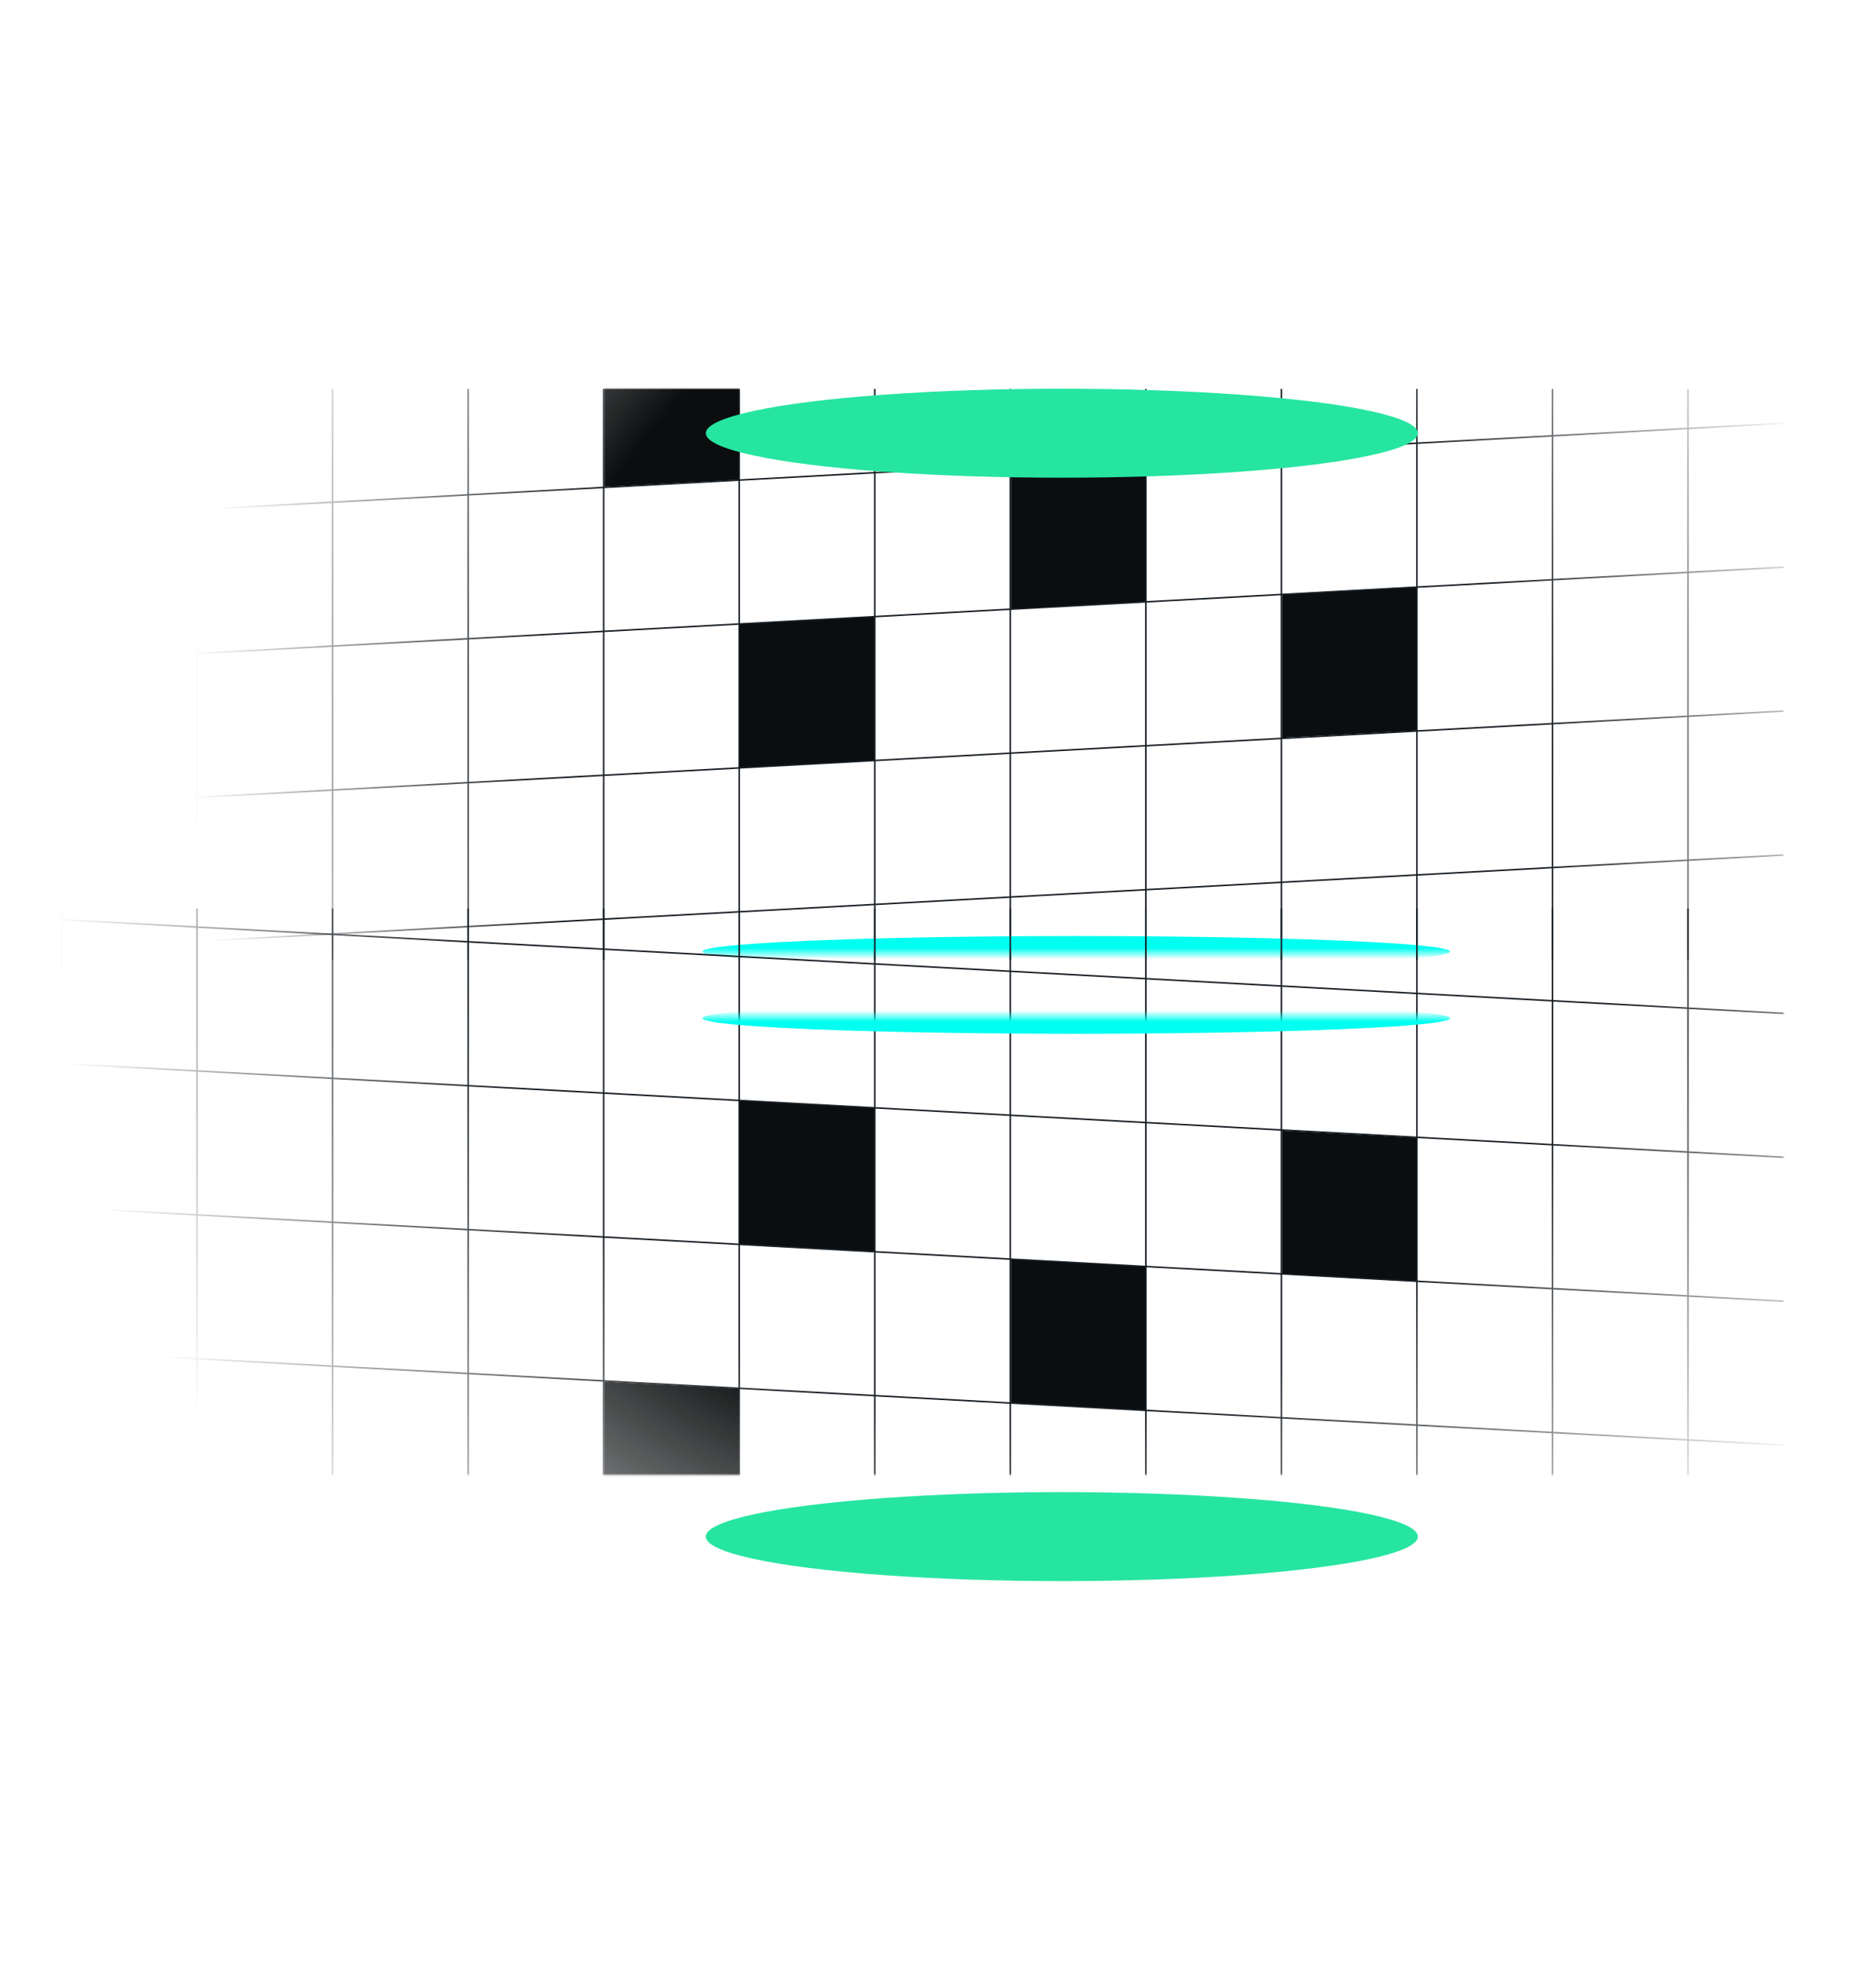 <svg width="912" height="954" viewBox="0 0 912 954" fill="none" xmlns="http://www.w3.org/2000/svg">
<g filter="url(#filter0_d_119_72)">
<mask id="mask0_119_72" style="mask-type:alpha" maskUnits="userSpaceOnUse" x="4" y="185" width="864" height="282">
<rect x="4" y="185" width="863.114" height="281.632" fill="url(#paint0_radial_119_72)"/>
</mask>
<g mask="url(#mask0_119_72)">
<path d="M491.48 292.139V222.366L556.972 218.75V288.661L491.48 292.139Z" fill="#0B0D0E"/>
<path d="M623.297 354.663V284.89L688.788 281.273V351.185L623.297 354.663Z" fill="#0B0D0E"/>
<path d="M359.693 369.284V299.511L425.185 295.895V365.806L359.693 369.284Z" fill="#0B0D0E"/>
<path d="M293.799 232.674V162.901L359.29 159.285V229.196L293.799 232.674Z" fill="#0B0D0E"/>
<path d="M-101.889 185L-101.889 462.684M-35.997 185L-35.997 462.684M29.895 185L29.895 462.684M95.787 185V462.684M161.68 185V462.684M227.572 185V462.684M293.464 185V462.684M359.357 185L359.357 462.684M425.249 185L425.249 462.684M491.141 185L491.141 462.684M557.034 185L557.034 462.684M622.926 185L622.926 462.684M688.818 185V462.684M754.711 185V462.684M820.603 185V462.684M886.495 185V462.684M952.388 185V462.684M1018.28 185V462.684M1084.17 185V462.684M1150.06 185V462.684M-135.311 256.338L1150.41 186.367M-135.311 326.309L1150.41 256.338M-135.311 396.281L1150.41 326.309M-135.311 466.252L1150.41 396.281" stroke="#171E24" stroke-width="0.739"/>
</g>
<g style="mix-blend-mode:overlay" filter="url(#filter1_f_119_72)">
<ellipse cx="516.203" cy="206.635" rx="173.078" ry="21.635" fill="#26E5A1"/>
</g>
<g filter="url(#filter2_f_119_72)">
<ellipse cx="523.234" cy="458.682" rx="181.732" ry="7.572" fill="url(#paint1_linear_119_72)"/>
</g>
</g>
<mask id="mask1_119_72" style="mask-type:alpha" maskUnits="userSpaceOnUse" x="4" y="417" width="864" height="301">
<rect width="863.114" height="299.85" transform="matrix(1 0 0 -1 4 717.141)" fill="url(#paint2_radial_119_72)"/>
</mask>
<g mask="url(#mask1_119_72)">
<path d="M491.48 612.279V682.052L556.972 685.668V615.757L491.48 612.279Z" fill="#0B0D0E"/>
<path d="M623.297 549.751V619.525L688.788 623.141V553.229L623.297 549.751Z" fill="#0B0D0E"/>
<path d="M359.693 535.134V604.907L425.185 608.523V538.612L359.693 535.134Z" fill="#0B0D0E"/>
<path d="M293.799 671.744V741.517L359.29 745.133V675.222L293.799 671.744Z" fill="#0B0D0E"/>
<path d="M-101.889 719.418L-101.889 441.734M-35.997 719.418L-35.997 441.734M29.895 719.418L29.895 441.734M95.787 719.418V441.734M161.68 719.418V441.734M227.572 719.418V441.734M293.464 719.418V441.734M359.357 719.418L359.357 441.734M425.249 719.418L425.249 441.734M491.141 719.418L491.141 441.734M557.034 719.418L557.034 441.734M622.926 719.418L622.926 441.734M688.818 719.418V441.734M754.711 719.418V441.734M820.603 719.418V441.734M886.495 719.418V441.734M952.388 719.418V441.734M1018.28 719.418V441.734M1084.17 719.418V441.734M1150.06 719.418V441.734M-135.311 648.08L1150.41 718.051M-135.311 578.109L1150.41 648.08M-135.311 508.137L1150.41 578.109M-135.311 438.166L1150.41 508.137" stroke="#171E24" stroke-width="0.739"/>
</g>
<g style="mix-blend-mode:overlay" filter="url(#filter3_f_119_72)">
<ellipse cx="173.078" cy="21.635" rx="173.078" ry="21.635" transform="matrix(1 0 0 -1 343.125 768.758)" fill="#26E5A1"/>
</g>
<g filter="url(#filter4_f_119_72)">
<ellipse cx="181.732" cy="7.572" rx="181.732" ry="7.572" transform="matrix(1 0 0 -1 341.502 502.648)" fill="url(#paint3_linear_119_72)"/>
</g>
<defs>
<filter id="filter0_d_119_72" x="0" y="185" width="871.113" height="289.621" filterUnits="userSpaceOnUse" color-interpolation-filters="sRGB">
<feFlood flood-opacity="0" result="BackgroundImageFix"/>
<feColorMatrix in="SourceAlpha" type="matrix" values="0 0 0 0 0 0 0 0 0 0 0 0 0 0 0 0 0 0 127 0" result="hardAlpha"/>
<feOffset dy="4"/>
<feGaussianBlur stdDeviation="2"/>
<feComposite in2="hardAlpha" operator="out"/>
<feColorMatrix type="matrix" values="0 0 0 0 0 0 0 0 0 0 0 0 0 0 0 0 0 0 0.25 0"/>
<feBlend mode="normal" in2="BackgroundImageFix" result="effect1_dropShadow_119_72"/>
<feBlend mode="normal" in="SourceGraphic" in2="effect1_dropShadow_119_72" result="shape"/>
</filter>
<filter id="filter1_f_119_72" x="158.391" y="0.266" width="715.624" height="412.738" filterUnits="userSpaceOnUse" color-interpolation-filters="sRGB">
<feFlood flood-opacity="0" result="BackgroundImageFix"/>
<feBlend mode="normal" in="SourceGraphic" in2="BackgroundImageFix" result="shape"/>
<feGaussianBlur stdDeviation="92.367" result="effect1_foregroundBlur_119_72"/>
</filter>
<filter id="filter2_f_119_72" x="134.6" y="244.207" width="777.269" height="428.949" filterUnits="userSpaceOnUse" color-interpolation-filters="sRGB">
<feFlood flood-opacity="0" result="BackgroundImageFix"/>
<feBlend mode="normal" in="SourceGraphic" in2="BackgroundImageFix" result="shape"/>
<feGaussianBlur stdDeviation="103.451" result="effect1_foregroundBlur_119_72"/>
</filter>
<filter id="filter3_f_119_72" x="158.391" y="540.754" width="715.624" height="412.738" filterUnits="userSpaceOnUse" color-interpolation-filters="sRGB">
<feFlood flood-opacity="0" result="BackgroundImageFix"/>
<feBlend mode="normal" in="SourceGraphic" in2="BackgroundImageFix" result="shape"/>
<feGaussianBlur stdDeviation="92.367" result="effect1_foregroundBlur_119_72"/>
</filter>
<filter id="filter4_f_119_72" x="134.6" y="280.602" width="777.269" height="428.949" filterUnits="userSpaceOnUse" color-interpolation-filters="sRGB">
<feFlood flood-opacity="0" result="BackgroundImageFix"/>
<feBlend mode="normal" in="SourceGraphic" in2="BackgroundImageFix" result="shape"/>
<feGaussianBlur stdDeviation="103.451" result="effect1_foregroundBlur_119_72"/>
</filter>
<radialGradient id="paint0_radial_119_72" cx="0" cy="0" r="1" gradientUnits="userSpaceOnUse" gradientTransform="translate(506.914 379.333) rotate(-28.348) scale(409.279 439.401)">
<stop offset="0.592" stop-color="#D9D9D9"/>
<stop offset="1" stop-color="#D9D9D9" stop-opacity="0"/>
</radialGradient>
<linearGradient id="paint1_linear_119_72" x1="523.234" y1="456.978" x2="523.234" y2="462.373" gradientUnits="userSpaceOnUse">
<stop stop-color="#00FFF0"/>
<stop offset="1" stop-color="#00FFF0" stop-opacity="0"/>
</linearGradient>
<radialGradient id="paint2_radial_119_72" cx="0" cy="0" r="1" gradientUnits="userSpaceOnUse" gradientTransform="translate(511.644 316.419) rotate(-41.996) scale(472.919 512.055)">
<stop offset="0.592" stop-color="#D9D9D9"/>
<stop offset="1" stop-color="#D9D9D9" stop-opacity="0"/>
</radialGradient>
<linearGradient id="paint3_linear_119_72" x1="181.732" y1="5.868" x2="181.732" y2="11.264" gradientUnits="userSpaceOnUse">
<stop stop-color="#00FFF0"/>
<stop offset="1" stop-color="#00FFF0" stop-opacity="0"/>
</linearGradient>
</defs>
</svg>
